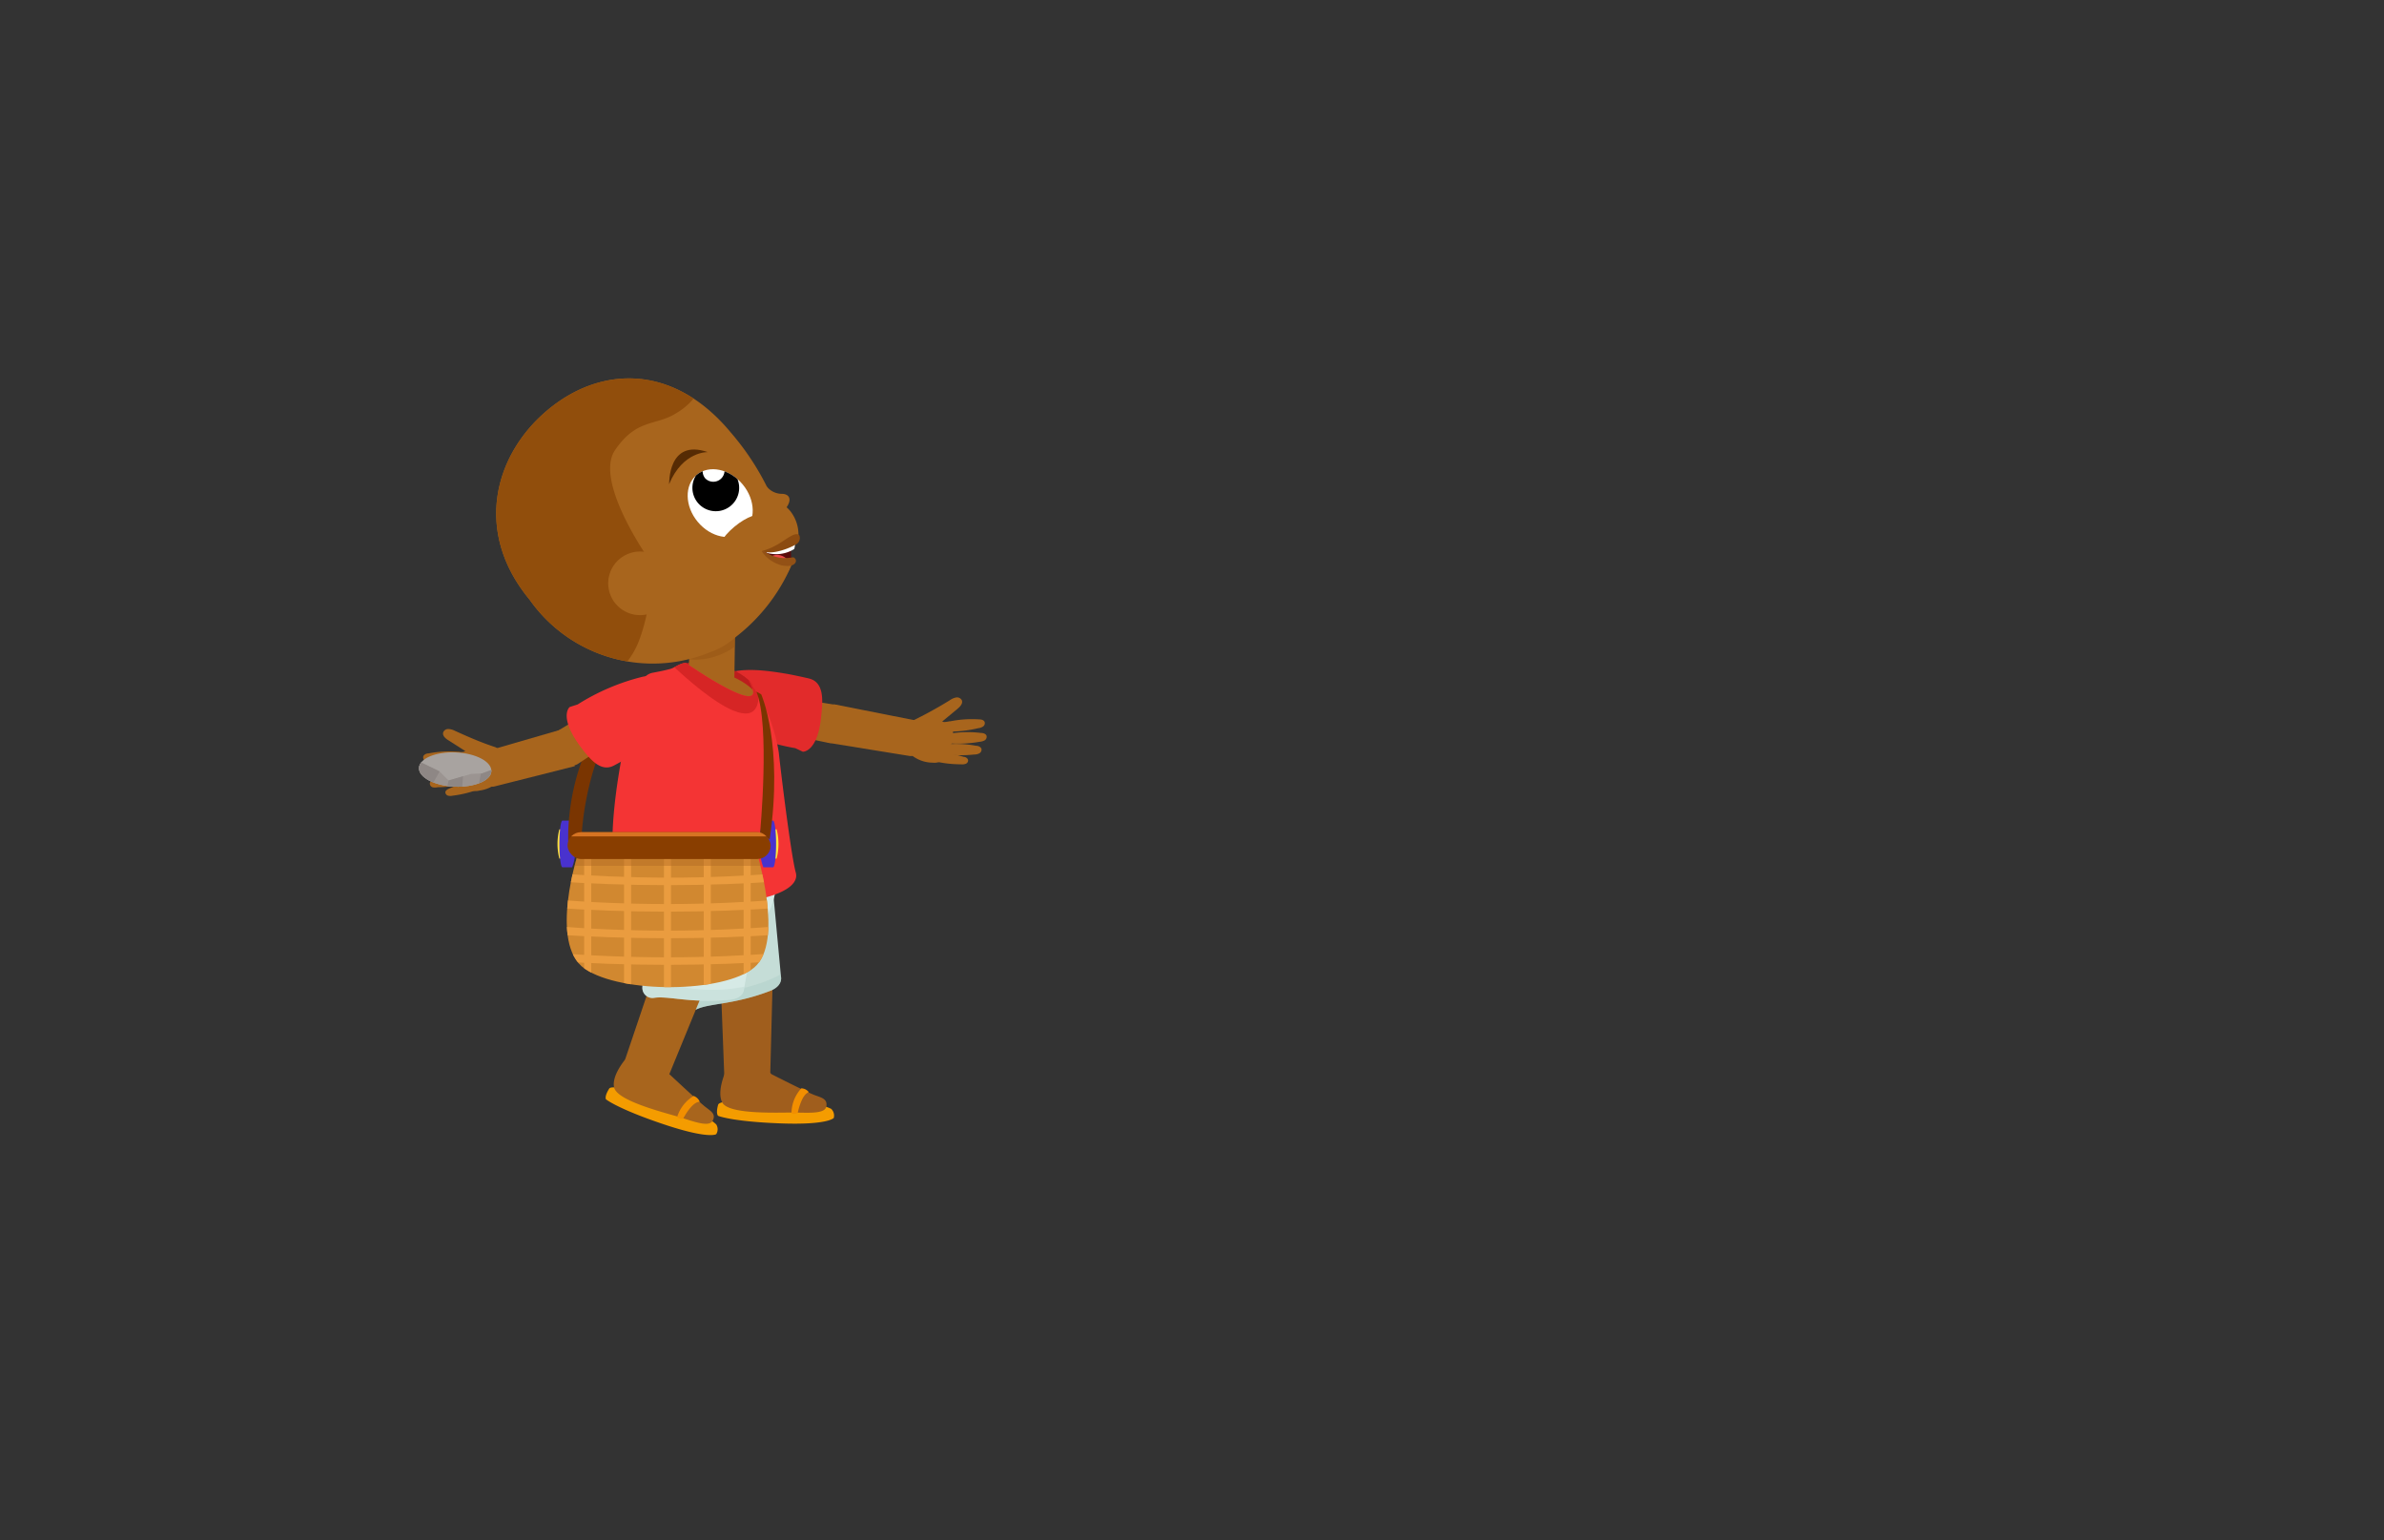 <svg id="Layer_2" data-name="Layer 2" xmlns="http://www.w3.org/2000/svg" xmlns:xlink="http://www.w3.org/1999/xlink" viewBox="0 0 260 168"><rect x="0" y="0" width="260" height="168" fill="#333333" stroke="none"/><defs><style>.cls-1{fill:#c5ddd7;}.cls-2{fill:#d6eae6;}.cls-3{fill:#a8651d;}.cls-4{fill:#fff;}.cls-5{fill:#f43434;}.cls-6{fill:#d18830;}.cls-7{fill:#893e00;}.cls-8{fill:#a8a3a0;}.cls-9{fill:#9b9491;}.cls-10{fill:#ffe33b;}.cls-11{fill:#4932ce;}.cls-12{fill:#7a3501;}.cls-13{fill:#e22b2b;}.cls-14{fill:#a05e1d;}.cls-15{clip-path:url(#clip-path);}.cls-16{fill:#aecec5;}.cls-16,.cls-20{opacity:0.44;}.cls-17{fill:#f49c00;}.cls-18{fill:#f28f00;}.cls-19{clip-path:url(#clip-path-2);}.cls-20{fill:#bcd8d1;}.cls-21{fill:#c0e2da;}.cls-22{fill:#bc1d1d;}.cls-23{clip-path:url(#clip-path-3);}.cls-24{fill:#935212;opacity:0.46;}.cls-25{fill:#590b0b;}.cls-26{fill:#ea4747;}.cls-27{clip-path:url(#clip-path-4);}.cls-28{fill:#914e0c;}.cls-29{clip-path:url(#clip-path-5);}.cls-30{fill:#562b04;}.cls-31{fill:#8c4b10;}.cls-32{fill:#935115;}.cls-33{clip-path:url(#clip-path-6);}.cls-34{fill:#d62525;}.cls-35{clip-path:url(#clip-path-7);}.cls-36{fill:#ea9c3f;}.cls-37{fill:#af6822;opacity:0.42;}.cls-38{clip-path:url(#clip-path-8);}.cls-39{fill:#d67422;}.cls-40{clip-path:url(#clip-path-9);}.cls-41{clip-path:url(#clip-path-10);}.cls-42{fill:#8e8785;}</style><clipPath id="clip-path"><path class="cls-1" d="M68.59,93.63c.49.7,5.08,11.65,5.88,15.64a1.1,1.1,0,0,0,1.55.79c1.41-.65,4.06-.48,8-2,.72-.28,1.29-.82,1.15-1.58l-1-10.75-.75-6.6Z"/></clipPath><clipPath id="clip-path-2"><path class="cls-2" d="M68.63,91c.28.8,1.74,12.59,1.43,16.65a1.1,1.1,0,0,0,1.28,1.18c1.53-.25,4,.63,8.28.2.77-.08,1.47-.44,1.53-1.21l1.91-10.63,1.06-6.56Z"/></clipPath><clipPath id="clip-path-3"><polygon class="cls-3" points="74.96 74.47 80.08 74.57 80.17 68.76 75.41 68.76 74.96 74.47"/></clipPath><clipPath id="clip-path-4"><path class="cls-3" d="M80.3,69.43a19.88,19.88,0,0,0,6.32-8.51l-.15,0a3.53,3.53,0,0,1-3-.69c3.73-.33,3.61-1.79,3.61-1.79a4.14,4.14,0,0,0-.9-2.71A3.87,3.87,0,0,0,84.3,54.5a28.48,28.48,0,0,0-4.6-7.33c-6.17-7.45-14.08-7.34-19.93-2.49s-8.18,13.3-2,20.74a16.41,16.41,0,0,0,19.68,5.71A8.3,8.3,0,0,0,80,69.69Z"/></clipPath><clipPath id="clip-path-5"><ellipse class="cls-4" cx="78.55" cy="54.88" rx="3.19" ry="4.01" transform="translate(-16.95 62.79) rotate(-39.68)"/></clipPath><clipPath id="clip-path-6"><path class="cls-5" d="M74.81,72.32s9.63,6.71,6.83,1.84a18,18,0,0,1,3.29,7.89c.48,4.27,1.41,11.5,1.86,13.12s-2.44,2.82-6,3.19-12,1-13.52-2.92.94-16.82,2.71-21.08a1.65,1.65,0,0,1,1.28-1c.47-.09,1.12-.21,1.87-.41C73.62,72.81,74.18,72.29,74.81,72.32Z"/></clipPath><clipPath id="clip-path-7"><path class="cls-6" d="M63.09,92.92s-3.3,10,.69,12.74,15.19,2.65,18.49-.15.25-12.59.25-12.59Z"/></clipPath><clipPath id="clip-path-8"><rect class="cls-7" x="61.9" y="90.76" width="22.15" height="2.93" rx="1.47"/></clipPath><clipPath id="clip-path-9"><ellipse class="cls-8" cx="49.64" cy="83.93" rx="1.87" ry="3.95" transform="translate(-36.47 129.68) rotate(-87.38)"/></clipPath><clipPath id="clip-path-10"><path class="cls-9" d="M44.92,82.67l3,1.45,1,1,2.45-.71,1.21-.06,2.12-.78.84,2.13s-7.36,1.09-7.52,1-3-1.29-3-1.29Z"/></clipPath></defs><path class="cls-10" d="M61.82,92.05a3.46,3.46,0,0,0-.2-1.6H61a6.46,6.46,0,0,0,0,3.19h.67A3.43,3.43,0,0,0,61.82,92.05Z"/><path class="cls-11" d="M62.72,92.05a5.47,5.47,0,0,0-.32-2.55H61.34c-.18,0-.33,1.14-.33,2.55s.15,2.54.33,2.54H62.4A5.44,5.44,0,0,0,62.72,92.05Z"/><path class="cls-12" d="M69.79,73.92a32.48,32.48,0,0,0-6.4,17.84l-1.4.38S61.12,81.05,69.79,73.92Z"/><path class="cls-3" d="M80.85,79.05,90.25,81a1.75,1.75,0,0,0,2.09-1.39,3.44,3.44,0,0,0-.36-2,1.26,1.26,0,0,0-.94-.75l-9.6-1.52Z"/><path class="cls-13" d="M77.84,76.91a3.44,3.44,0,0,0,1.7,2.21,23.59,23.59,0,0,0,7.2,2.48l.82.39s1.63.06,2-3.88c.18-1.64.36-3.66-1.29-4.1-.47-.12-2.06-.46-2.7-.56C82.24,72.9,76.75,72.27,77.84,76.91Z"/><path class="cls-3" d="M100.47,79.5l-.33,2.26a.83.83,0,0,1-1,.68L90.25,81l.69-4.19,8.85,1.75A.84.84,0,0,1,100.47,79.5Z"/><path class="cls-3" d="M103.59,76.37a1.69,1.69,0,0,1,.69-.3.59.59,0,0,1,.62.31c.13.34-.17.67-.45.91l-1.69,1.4c.3.18.78-.15,1,.12a.55.55,0,0,1,.1.25,4.44,4.44,0,0,1-.88,3.6,1.34,1.34,0,0,1-.43.39,1.48,1.48,0,0,1-.81.13,3.7,3.7,0,0,1-2.9-1.4,2.15,2.15,0,0,1,.6-3.13A46.21,46.21,0,0,0,103.59,76.37Z"/><path class="cls-3" d="M103.44,78.71a12.07,12.07,0,0,1,3.34-.25c.23,0,.51.06.6.27a.44.44,0,0,1-.16.5,1.13,1.13,0,0,1-.53.19,13.94,13.94,0,0,1-3.57.37c-.15,0-.25-.21-.37-.31a.27.27,0,0,1,0-.39"/><path class="cls-3" d="M103.66,80a12.05,12.05,0,0,1,3.34-.06c.23,0,.51.09.59.3a.46.46,0,0,1-.19.5,1.41,1.41,0,0,1-.54.16,14,14,0,0,1-3.59.16c-.14,0-.23-.22-.34-.32a.27.27,0,0,1,0-.4"/><path class="cls-3" d="M103.12,81.19a12.07,12.07,0,0,1,3.34.15c.24,0,.51.12.58.34a.46.46,0,0,1-.23.48,1.14,1.14,0,0,1-.55.13,14.29,14.29,0,0,1-3.58-.07c-.15,0-.23-.23-.33-.34a.27.27,0,0,1,0-.4"/><path class="cls-3" d="M102.11,82.09a10.26,10.26,0,0,1,3,.46c.2,0,.43.15.47.35a.39.39,0,0,1-.25.4,1,1,0,0,1-.49.06,12.54,12.54,0,0,1-3.18-.4c-.12,0-.17-.23-.25-.34a.24.24,0,0,1,0-.35"/><path class="cls-14" d="M78.51,104.71,79,117.54a6.22,6.22,0,0,0,5-.23l.33-12.82a3,3,0,0,0-5.86.22Z"/><path class="cls-1" d="M68.59,93.63c.49.7,5.08,11.65,5.88,15.64a1.1,1.1,0,0,0,1.55.79c1.41-.65,4.06-.48,8-2,.72-.28,1.29-.82,1.15-1.58l-1-10.75-.75-6.6Z"/><g class="cls-15"><path class="cls-16" d="M79.75,108a17.43,17.43,0,0,0,6.9-2.58,10,10,0,0,1,.46,2.24.42.42,0,0,1,0,.25.38.38,0,0,1-.21.14A67.35,67.35,0,0,1,74.3,111.3c-.3,0-.67.06-.83-.19a.76.76,0,0,1-.07-.45c.09-1.48.53-1.83,2-2.16S78.29,108.21,79.75,108Z"/></g><path class="cls-17" d="M88.81,120.45a5.23,5.23,0,0,1,1.83.48,1,1,0,0,1,.29,1s-.6.79-5.87.59-6.74-.82-6.74-.82-.28-.21,0-1.21S88.81,120.45,88.81,120.45Z"/><path class="cls-14" d="M84.15,117.16s3.93,2,4.7,2.28,1.42.42,1.27,1.24-1.89.68-3.51.66-7.11.26-7.83-1.08.56-3.87.56-3.87A4.11,4.11,0,0,1,84.15,117.16Z"/><path class="cls-18" d="M87,121.39s.38-2,1.21-2.27a1.05,1.05,0,0,0-.82-.42,4.07,4.07,0,0,0-1.07,2.68S86.48,121.61,87,121.39Z"/><path class="cls-2" d="M84.73,96s-.23,5.76-4.42,6.24-10.86,2.6-12.2-6.77Z"/><path class="cls-3" d="M72.28,103.4l-4.11,12.17A6.24,6.24,0,0,0,73,117.15l4.87-11.87a3,3,0,0,0-5.55-1.88Z"/><path class="cls-2" d="M68.63,91c.28.8,1.74,12.59,1.43,16.65a1.1,1.1,0,0,0,1.28,1.18c1.53-.25,4,.63,8.28.2.77-.08,1.47-.44,1.53-1.21l1.91-10.63,1.06-6.56Z"/><g class="cls-19"><path class="cls-20" d="M75.48,107.82a17.39,17.39,0,0,0,7.34-.63,9.75,9.75,0,0,1-.17,2.29.31.31,0,0,1-.1.23.41.41,0,0,1-.24.08,67.73,67.73,0,0,1-13-.29c-.29,0-.65-.12-.74-.4a.77.77,0,0,1,.05-.45c.49-1.41,1-1.63,2.48-1.55S74,107.61,75.48,107.82Z"/></g><rect class="cls-21" x="72.54" y="101.82" width="6.53" height="4.78" rx="0.95" transform="translate(147.37 211.39) rotate(-177.7)"/><path class="cls-17" d="M76.5,121.63a5.31,5.31,0,0,1,1.61,1,1,1,0,0,1,0,1.07s-.8.58-5.79-1.1-6.23-2.7-6.23-2.7-.21-.29.35-1.17S76.5,121.63,76.5,121.63Z"/><path class="cls-3" d="M73,117.15s3.21,3,3.86,3.52,1.25.8.87,1.55-2,.12-3.56-.36-6.89-1.77-7.2-3.27,1.64-3.54,1.64-3.54A4.09,4.09,0,0,1,73,117.15Z"/><path class="cls-18" d="M74.51,122s.95-1.86,1.81-1.83a1.12,1.12,0,0,0-.67-.64,4.09,4.09,0,0,0-1.79,2.27S73.93,122.08,74.51,122Z"/><path class="cls-22" d="M81.64,74.16s-2.51-2.49-7.24-1.79l.8,3.91,7.3,1.77S82.74,75.14,81.64,74.16Z"/><polygon class="cls-3" points="74.96 74.47 80.08 74.57 80.17 68.76 75.41 68.76 74.96 74.47"/><g class="cls-23"><ellipse class="cls-24" cx="77.36" cy="69.25" rx="4.37" ry="2.43" transform="translate(-18.13 28.49) rotate(-18.72)"/></g><path class="cls-3" d="M82.12,75.25s-2.25-2.48-7.41-2.42l1.49,5.29,6.78.3Z"/><path class="cls-25" d="M86.31,59.24a7.79,7.79,0,0,0,0,1.76s-2.45.16-3-.73Z"/><path class="cls-4" d="M86.71,59.18a2.42,2.42,0,0,1-.09.7,3.74,3.74,0,0,1-3.08.39l1.7-.73Z"/><ellipse class="cls-26" cx="84.94" cy="61.59" rx="1.02" ry="1.26" transform="translate(-6.06 113.81) rotate(-65.8)"/><path class="cls-3" d="M80.3,69.43a19.88,19.88,0,0,0,6.32-8.51l-.15,0a3.53,3.53,0,0,1-3-.69c3.73-.33,3.61-1.79,3.61-1.79a4.14,4.14,0,0,0-.9-2.71A3.87,3.87,0,0,0,84.3,54.5a28.48,28.48,0,0,0-4.6-7.33c-6.17-7.45-14.08-7.34-19.93-2.49s-8.18,13.3-2,20.74a16.41,16.41,0,0,0,19.68,5.71A8.3,8.3,0,0,0,80,69.69Z"/><g class="cls-27"><path class="cls-28" d="M70.92,61.21s-6.22-8.68-3.83-12.14,4.38-2.58,6.65-4a7.24,7.24,0,0,0,2.89-3.13L68.45,32,44.36,52l15.1,20.69,3,2.41c2.28.27,5.9-1.47,7.32-5.46A20.73,20.73,0,0,0,70.92,61.21Z"/></g><ellipse class="cls-4" cx="78.55" cy="54.88" rx="3.19" ry="4.01" transform="translate(-16.95 62.79) rotate(-39.68)"/><g class="cls-29"><path d="M76.48,51.24l.19-.13a1.21,1.21,0,0,0,.24,1.06,1.23,1.23,0,0,0,2-1.37,2.55,2.55,0,1,1-2.47.44Z"/></g><path class="cls-30" d="M77.19,49.31s-2.72-.11-4.22,3.5C73,52.81,72.79,47.8,77.19,49.31Z"/><ellipse class="cls-3" cx="80.85" cy="58.33" rx="3.13" ry="1.16" transform="translate(-18.62 65.06) rotate(-39.68)"/><path class="cls-3" d="M83.67,53.12a2.11,2.11,0,0,0,1.58.74c1,0,1.3.87-.09,2.18S81.27,51.88,83.67,53.12Z"/><path class="cls-31" d="M87.17,58.38a.78.78,0,0,1-.37,1c-.69.41-2.61,1.2-3.71.72a7,7,0,0,0,1.71-.72C85.68,58.9,86.74,57.92,87.17,58.38Z"/><path class="cls-32" d="M83.44,60.21a4.28,4.28,0,0,0,2,.66c1.1,0,1.07-.23,1.3.09s-.12,1-1.53.69a3.82,3.82,0,0,1-2.13-1.51S83.38,60.07,83.44,60.21Z"/><circle class="cls-3" cx="69.8" cy="63.62" r="3.47"/><path class="cls-5" d="M74.81,72.32s9.63,6.71,6.83,1.84a18,18,0,0,1,3.29,7.89c.48,4.27,1.41,11.5,1.86,13.12s-2.44,2.82-6,3.19-12,1-13.52-2.92.94-16.82,2.71-21.08a1.65,1.65,0,0,1,1.28-1c.47-.09,1.12-.21,1.87-.41C73.62,72.81,74.18,72.29,74.81,72.32Z"/><g class="cls-33"><path class="cls-34" d="M73,72.24s11.69,11.62,9.45,1.32l-6.91-2.35Z"/></g><path class="cls-10" d="M83.83,92.05a3.46,3.46,0,0,1,.2-1.6h.67a6.46,6.46,0,0,1,0,3.19H84A3.43,3.43,0,0,1,83.83,92.05Z"/><path class="cls-11" d="M82.93,92.05a5.47,5.47,0,0,1,.32-2.55h1.06c.18,0,.33,1.14.33,2.55s-.15,2.54-.33,2.54H83.25A5.44,5.44,0,0,1,82.93,92.05Z"/><path class="cls-12" d="M82.9,90.78S84,79,82.49,75.43l.53.3s2.44,5.43.92,15.82Z"/><path class="cls-6" d="M63.09,92.92s-3.3,10,.69,12.74,15.19,2.65,18.49-.15.25-12.59.25-12.59Z"/><g class="cls-35"><rect class="cls-36" x="63.71" y="89.75" width="0.77" height="19.87"/><rect class="cls-36" x="68.06" y="89.75" width="0.77" height="19.87"/><rect class="cls-36" x="72.41" y="89.75" width="0.77" height="19.87"/><rect class="cls-36" x="76.75" y="89.75" width="0.77" height="19.87"/><rect class="cls-36" x="81.1" y="89.75" width="0.77" height="19.87"/><path class="cls-36" d="M85.22,96.11c-3.89.27-8,.43-12.44.43s-8.51-.16-12.39-.43v-.89c3.83.3,8,.49,12.39.5s8.59-.19,12.44-.5Z"/><path class="cls-36" d="M85.22,99c-3.89.27-8,.43-12.44.43s-8.51-.16-12.39-.43v-.9c3.83.31,8,.5,12.39.5s8.59-.19,12.44-.5Z"/><path class="cls-36" d="M85.22,101.91c-3.89.27-8,.42-12.44.42s-8.51-.16-12.39-.42V101c3.83.31,8,.5,12.39.5s8.59-.19,12.44-.5Z"/><path class="cls-36" d="M85.22,104.81c-3.89.26-8,.42-12.44.42s-8.51-.16-12.39-.42v-.9c3.83.31,8,.5,12.39.5s8.59-.19,12.44-.5Z"/><rect class="cls-37" x="60.64" y="90.93" width="25.43" height="3.5"/></g><rect class="cls-7" x="61.9" y="90.76" width="22.15" height="2.93" rx="1.47"/><g class="cls-38"><rect class="cls-39" x="60.9" y="89.69" width="23.84" height="1.53"/></g><path class="cls-3" d="M69.05,74.77l-8.22,4.94a1.76,1.76,0,0,0-.61,2.44,3.61,3.61,0,0,0,1.63,1.24,1.25,1.25,0,0,0,1.2-.09l8.1-5.36Z"/><path class="cls-5" d="M72.72,74.31A3.44,3.44,0,0,0,70,73.83a24,24,0,0,0-7,3l-.87.28s-1.24,1,1.11,4.24c1,1.32,2.22,2.94,3.72,2.14.43-.22,1.84-1,2.38-1.4C72.19,80.25,76.66,77,72.72,74.31Z"/><path class="cls-3" d="M52.92,85.2,52.25,83a.82.82,0,0,1,.56-1l8.7-2.52,1.18,4.08-8.75,2.21A.84.84,0,0,1,52.92,85.2Z"/><path class="cls-3" d="M49.62,79.71a1.65,1.65,0,0,0-.71-.2.58.58,0,0,0-.58.38c-.09.35.25.65.56.84l1.85,1.18c-.28.22-.79,0-1,.25a.56.56,0,0,0-.07.26A4.45,4.45,0,0,0,51,85.88a1.5,1.5,0,0,0,.48.34,1.52,1.52,0,0,0,.82,0A3.71,3.71,0,0,0,55,84.48a2.14,2.14,0,0,0-1-3C52.51,81,51.08,80.37,49.62,79.71Z"/><path class="cls-3" d="M50.07,82a12.06,12.06,0,0,0-3.34.17c-.23,0-.5.12-.57.34a.43.43,0,0,0,.23.48,1.14,1.14,0,0,0,.55.12,14.29,14.29,0,0,0,3.58-.08c.15,0,.22-.24.33-.35a.28.28,0,0,0,0-.4"/><path class="cls-3" d="M50,83.3a12.44,12.44,0,0,0-3.32.37c-.23,0-.49.14-.55.37a.46.46,0,0,0,.26.47,1.25,1.25,0,0,0,.55.09,14.28,14.28,0,0,0,3.58-.29c.14,0,.2-.25.3-.37s.11-.32,0-.39"/><path class="cls-3" d="M50.69,84.44A12,12,0,0,0,47.4,85c-.22.07-.48.18-.52.41a.44.44,0,0,0,.28.45,1.17,1.17,0,0,0,.56,0,14.09,14.09,0,0,0,3.55-.51c.14,0,.19-.27.28-.39a.26.26,0,0,0,0-.39"/><path class="cls-3" d="M51.81,85.2A10.65,10.65,0,0,0,49,86c-.19.08-.41.2-.43.41a.4.4,0,0,0,.3.37,1.06,1.06,0,0,0,.5,0,12.19,12.19,0,0,0,3.1-.8c.12,0,.14-.25.21-.36a.25.25,0,0,0-.08-.35"/><ellipse class="cls-8" cx="49.64" cy="83.93" rx="1.87" ry="3.95" transform="translate(-36.47 129.68) rotate(-87.38)"/><g class="cls-40"><path class="cls-9" d="M44.92,82.67l3,1.45,1,1,2.45-.71,1.21-.06,2.12-.78.84,2.13s-7.36,1.09-7.52,1-3-1.29-3-1.29Z"/><g class="cls-41"><polygon class="cls-42" points="46.46 86.8 48.13 83.8 44.84 82.19 43.59 85.32 46.46 86.8"/><path class="cls-42" d="M48.44,87.58c.06-.16.57-3,.57-3l1.53-.4-.19,2.41Z"/><polygon class="cls-42" points="52 86.59 52.53 83.98 54.48 83.24 53.99 86.76 52 86.59"/></g></g></svg>